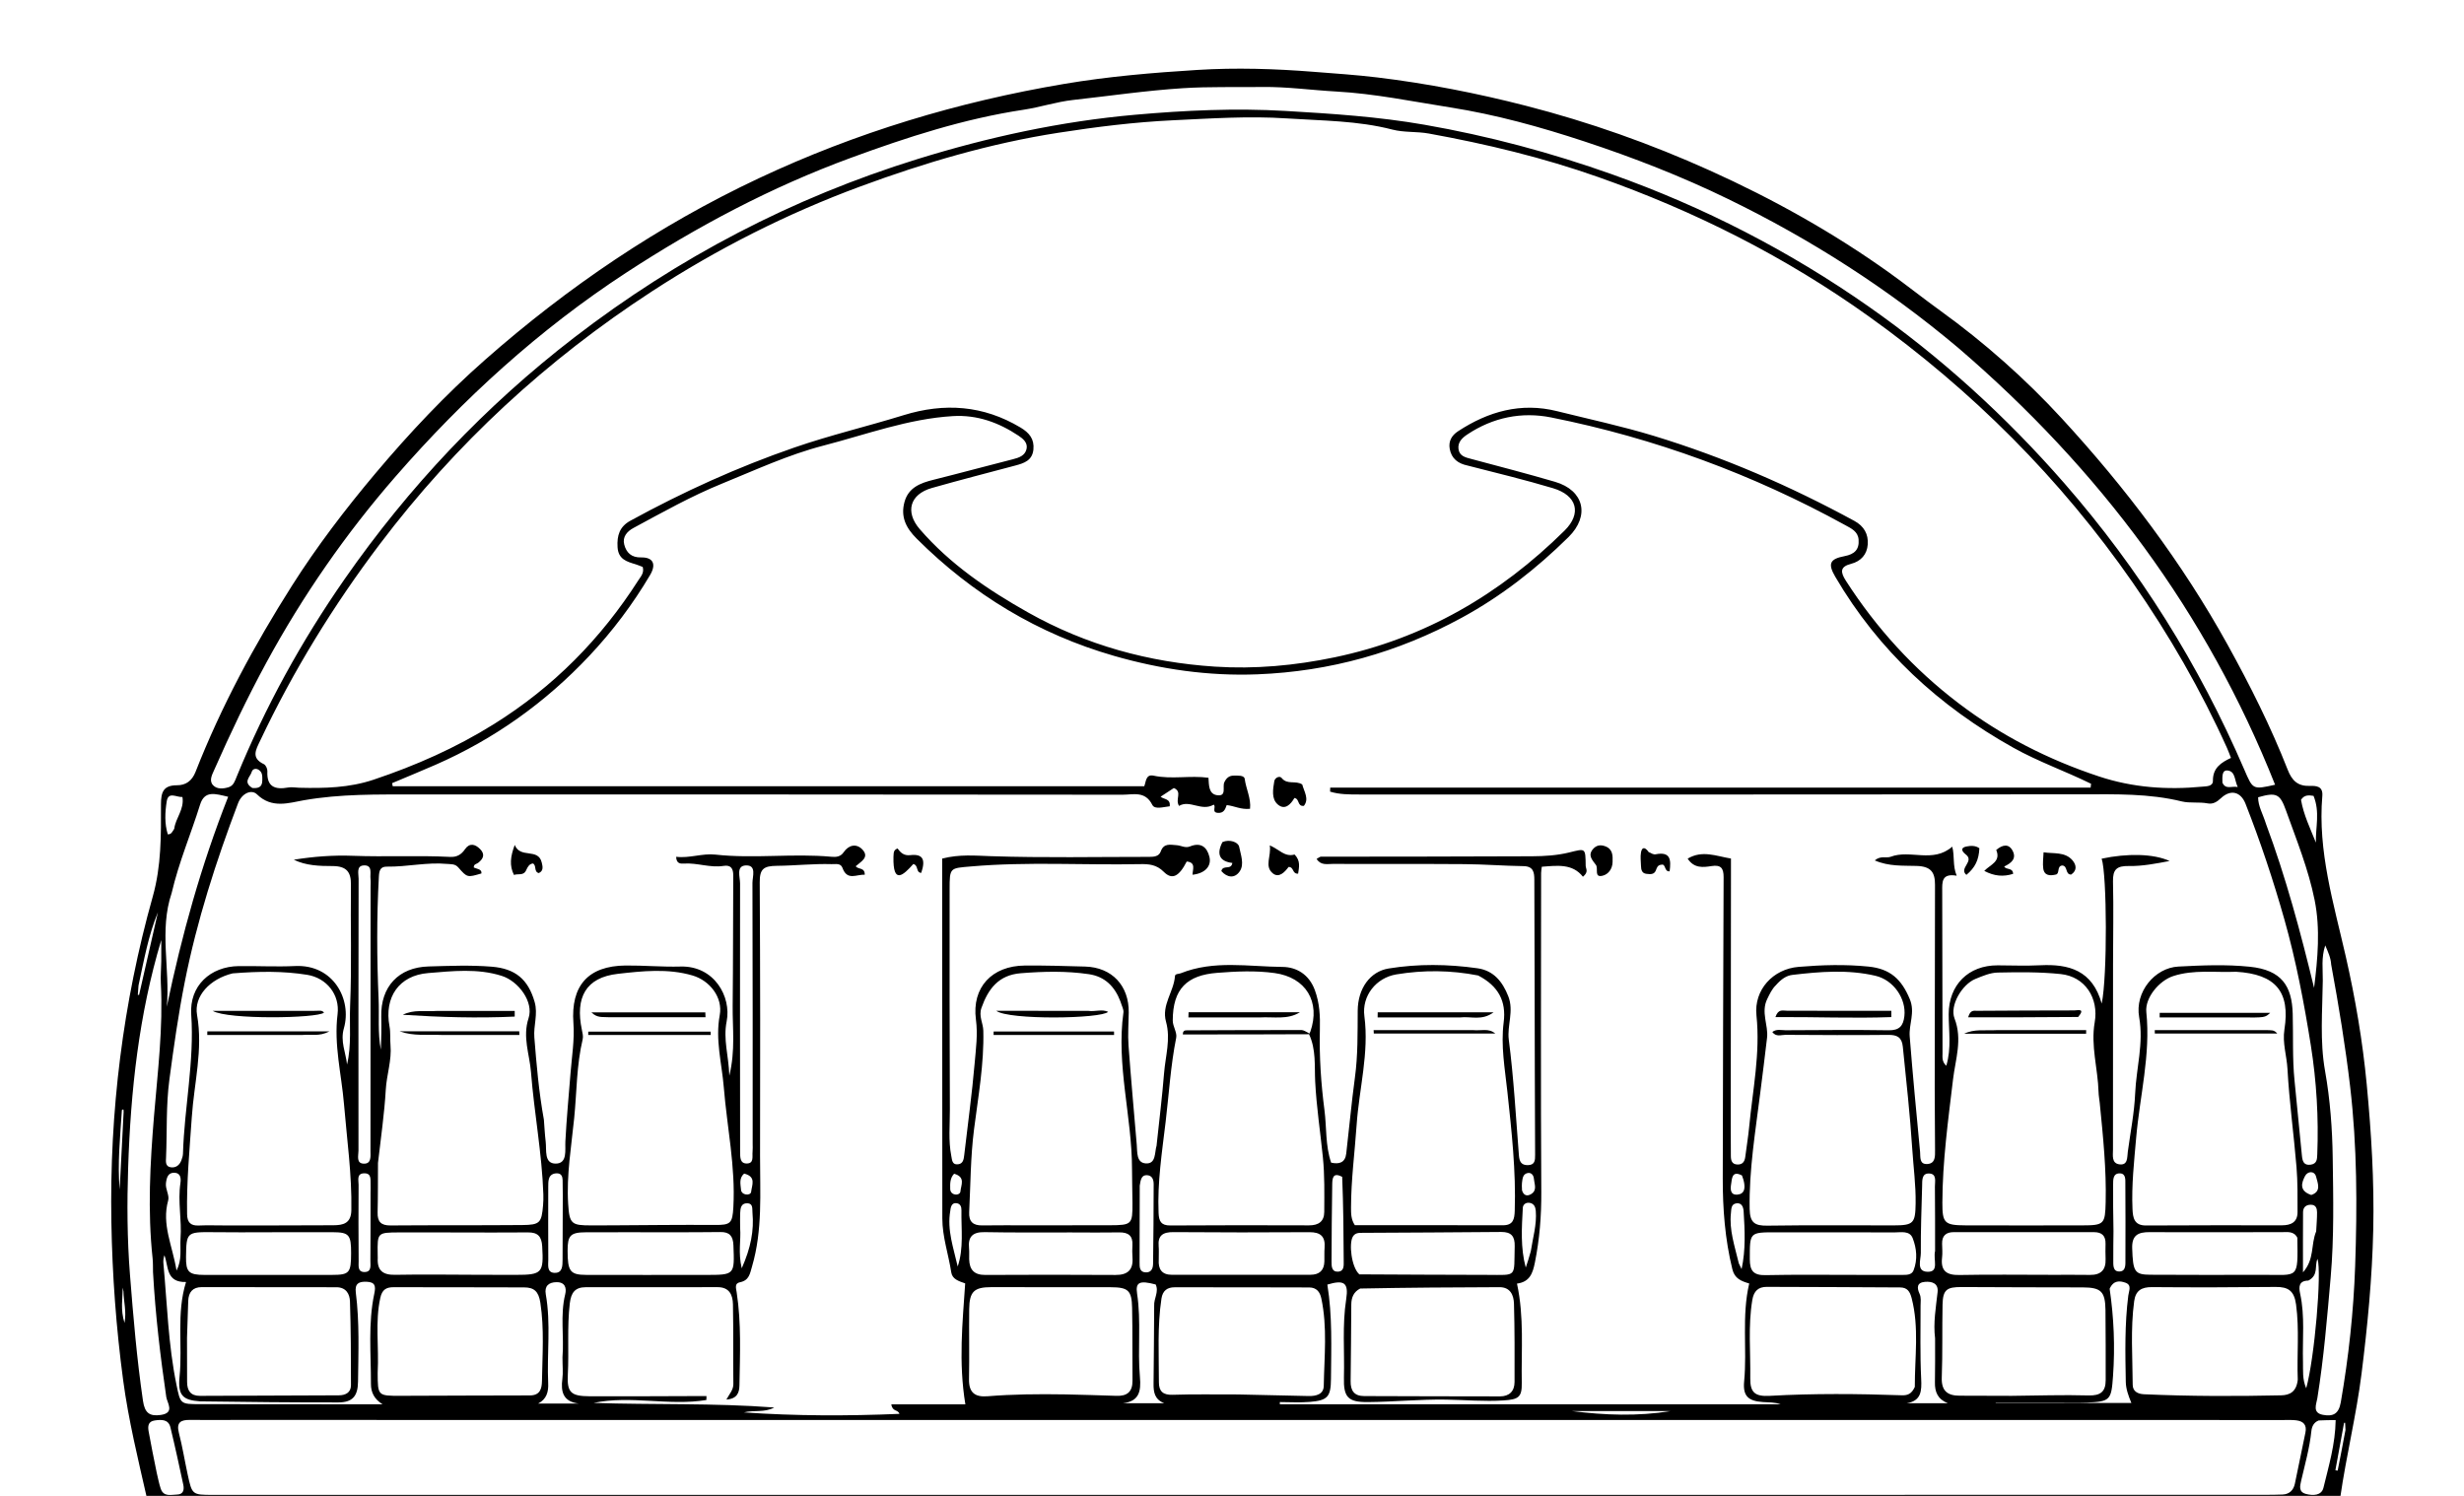 <svg version="1.1" id="Layer_1" xmlns="http://www.w3.org/2000/svg" xmlns:xlink="http://www.w3.org/1999/xlink" x="0px" y="0px"
	 width="100%" viewBox="0 0 896 544" enable-background="new 0 0 896 544" xml:space="preserve">
<path fill="#000000" opacity="1" stroke="none" 
	d="
M53.469,545 
	C50.206,530.676 46.722,516.445 44.79,502.006 
	C42.238,482.939 40.829,463.745 40.498,444.442 
	C39.808,404.207 44.694,364.694 55.549,326.053 
	C58.712,314.797 58.551,303.751 58.538,292.516 
	C58.533,288.072 59.401,285.578 64.369,285.579 
	C67.565,285.579 69.813,284.007 71.115,280.685 
	C80.44,256.896 92.546,234.469 106.191,212.965 
	C115.273,198.652 125.616,185.108 136.559,172.106 
	C148.893,157.453 161.996,143.527 176.396,130.85 
	C206.545,104.31 239.452,81.991 275.87,64.86 
	C311.341,48.174 348.414,37.02 387.052,30.5 
	C403.107,27.791 419.249,26.438 435.398,25.434 
	C449.457,24.559 463.608,24.998 477.738,26.121 
	C485.421,26.731 493.1,27.227 500.767,28.152 
	C519.068,30.359 537.092,33.897 554.938,38.481 
	C577.896,44.378 600.178,52.271 621.742,61.996 
	C644.678,72.34 666.63,84.581 687.135,99.258 
	C693.353,103.709 699.332,108.493 705.533,112.969 
	C721.617,124.575 736.514,137.791 749.809,152.244 
	C772.879,177.328 793.485,204.541 810.062,234.513 
	C818.198,249.224 825.746,264.259 831.889,279.926 
	C833.456,283.922 835.567,285.938 839.902,285.819 
	C842.196,285.755 844.788,285.837 844.48,289.461 
	C842.771,309.574 848.62,328.553 853,347.806 
	C856.493,363.153 859.138,378.644 860.633,394.408 
	C862.3,411.987 863.386,429.526 862.999,447.149 
	C862.614,464.703 860.926,482.146 858.74,499.587 
	C856.859,514.601 853.211,529.252 850.998,544.587 
	C585.312,545 319.625,545 53.469,545 
M476.465,375.263 
	C480.304,364.297 474.826,355.444 463.531,353.876 
	C456.539,352.905 449.474,353.262 442.622,353.793 
	C431.66,354.642 426.467,359.567 426.456,371.169 
	C426.454,373.252 428.09,375.484 427.707,377.395 
	C425.685,387.501 425.085,397.768 423.87,407.959 
	C422.558,418.964 420.837,429.943 421.3,441.105 
	C421.426,444.138 422.2,445.688 425.586,445.666 
	C442.397,445.556 459.21,445.565 476.022,445.625 
	C479.494,445.637 481.533,444.198 481.547,440.728 
	C481.573,434.095 481.72,427.483 481.044,420.826 
	C480.115,411.662 478.714,402.552 478.249,393.308 
	C477.964,387.643 478.636,381.606 475.975,376.036 
	C475.975,376.036 476.079,375.878 476.465,375.263 
M197.778,407.203 
	C197.987,409.847 198.108,412.5 198.428,415.13 
	C198.806,418.249 197.766,423.164 202.061,423.164 
	C206.427,423.164 205.431,418.22 205.588,415.137 
	C206.008,406.865 206.813,398.597 207.456,390.368 
	C207.933,384.276 208.962,378.162 208.515,372.055 
	C207.524,358.518 213.821,351.262 227.457,351.125 
	C234.114,351.058 240.784,351.693 247.433,351.503 
	C259.727,351.152 266.021,362.468 264.235,371.467 
	C262.932,378.033 264.936,383.674 265.218,391.193 
	C267.469,381.817 266.341,373.815 266.424,365.861 
	C266.587,350.033 266.555,334.203 266.637,318.373 
	C266.65,315.928 265.829,314.468 263.122,314.901 
	C258.261,315.678 253.567,313.737 248.723,314.052 
	C247.54,314.129 245.934,314.165 245.881,311.591 
	C250.728,312.186 255.417,310.27 260.129,310.791 
	C274.2,312.348 288.311,310.28 302.368,311.582 
	C304.023,311.736 305.65,311.61 306.787,309.935 
	C308.634,307.214 311.447,306.696 313.569,308.917 
	C316.325,311.803 312.968,313.396 311.151,315.037 
	C312.144,316.28 314.522,315.399 314.453,318.127 
	C311.53,317.89 308.09,320.456 306.355,315.626 
	C305.703,313.811 303.856,314.306 302.416,314.261 
	C295.764,314.056 289.125,314.817 282.514,314.872 
	C277.605,314.913 276.239,316.061 276.266,320.888 
	C276.455,354.052 276.462,387.217 276.384,420.381 
	C276.353,433.814 277.346,447.328 273.484,460.527 
	C272.7,463.207 272.434,465.647 269.073,466.318 
	C267.044,466.723 267.64,468.404 267.879,469.969 
	C269.6,481.22 269.084,492.553 268.885,503.867 
	C268.839,506.452 268.055,508.719 264.138,508.976 
	C265.31,506.836 266.702,505.443 266.674,503.311 
	C266.547,493.647 266.728,483.978 266.528,474.316 
	C266.46,470.983 265.258,468.091 260.961,468.103 
	C244.962,468.146 228.964,468.096 212.965,468.122 
	C209.107,468.129 207.654,470.098 207.195,474.023 
	C206.185,482.657 206.93,491.296 206.483,499.923 
	C206.146,506.431 207.645,507.744 214.388,507.781 
	C226.219,507.844 238.051,507.748 249.883,507.721 
	C252.224,507.715 254.564,507.72 256.905,507.72 
	C256.891,508.192 256.878,508.665 256.864,509.137 
	C243.266,511.381 229.415,507.354 215.832,510.198 
	C237.735,510.934 259.664,510.196 281.549,511.866 
	C277.996,513.796 274.108,512.72 270.505,513.65 
	C289.318,514.958 308.102,514.98 327.066,514.18 
	C326.508,512.472 324.544,513.542 324.12,510.717 
	C333.294,510.717 342.354,510.717 351.042,510.717 
	C348.507,495.267 350.024,481.054 350.976,466.731 
	C348.592,465.907 346.284,465.187 345.91,462.717 
	C344.918,456.158 342.665,449.812 342.663,443.088 
	C342.653,402.594 342.631,362.1 342.613,321.605 
	C342.612,318.476 342.613,315.347 342.613,312.241 
	C348.882,310.627 354.533,311.173 360.37,311.368 
	C379.514,312.007 398.693,311.611 417.859,311.619 
	C419.591,311.62 421.431,311.493 422.086,309.651 
	C423.201,306.517 425.572,307.23 427.861,307.372 
	C429.491,307.473 430.998,308.531 432.742,307.817 
	C436.607,306.235 438.92,307.988 439.797,311.648 
	C440.621,315.085 438.054,317.662 433.641,318.117 
	C433.68,316.204 434.979,313.63 431.534,313.307 
	C428.753,318.771 426.229,320.117 423.181,317.049 
	C420.561,314.412 417.767,314.196 414.579,314.259 
	C394.115,314.668 373.636,313.321 353.178,315.094 
	C345.4,315.767 345.317,315.4 345.314,323.431 
	C345.307,350.096 345.27,376.761 345.41,403.425 
	C345.44,409.07 344.815,414.754 345.923,420.377 
	C346.215,421.854 346.204,423.646 348.346,423.422 
	C350.214,423.226 350.447,421.649 350.628,420.064 
	C351.902,408.92 353.469,397.802 354.423,386.632 
	C354.868,381.41 355.607,376.241 354.884,370.795 
	C353.326,359.049 360.735,351.24 372.633,351.138 
	C379.959,351.076 387.289,351.302 394.614,351.51 
	C404.333,351.787 410.584,358.449 410.45,368.235 
	C410.396,372.226 410.085,376.236 410.372,380.203 
	C411.244,392.23 412.357,404.24 413.363,416.257 
	C413.596,419.033 413.181,422.901 416.699,423.096 
	C420.448,423.303 419.804,419.129 420.584,416.584 
	C420.632,416.428 420.609,416.252 420.626,416.087 
	C421.534,407.495 422.61,398.917 423.295,390.308 
	C423.79,384.083 425.768,377.882 424.005,371.574 
	C422.306,365.496 426.855,360.653 427.263,354.981 
	C427.328,354.076 428.601,354.253 429.344,353.955 
	C441.417,349.106 454.012,351.539 466.364,351.642 
	C471.409,351.684 476.009,354.323 478.118,360.059 
	C479.895,364.89 480.079,369.506 479.952,374.615 
	C479.711,384.289 480.368,394.063 481.617,403.67 
	C482.443,410.02 481.916,416.582 484.051,422.822 
	C487.017,423.469 489.155,422.826 489.54,419.528 
	C490.619,410.301 491.453,401.043 492.7,391.84 
	C493.795,383.758 493.656,375.679 493.711,367.564 
	C493.766,359.449 498.228,353.308 504.944,352.214 
	C515.669,350.466 526.525,350.608 537.279,352.134 
	C543.09,352.959 546.357,356.927 548.475,362.338 
	C550.58,367.718 547.989,372.96 548.649,378.066 
	C550.46,392.082 551.227,406.165 552.336,420.227 
	C552.505,422.371 553.18,423.772 555.565,423.726 
	C558.177,423.675 558.233,422.005 558.223,419.941 
	C558.116,399.277 558.096,378.613 558.045,357.95 
	C558.014,345.284 557.971,332.619 557.939,319.954 
	C557.932,317.248 557.616,315.041 553.982,314.988 
	C546.84,314.884 539.703,314.315 532.561,314.261 
	C516.563,314.141 500.563,314.244 484.565,314.182 
	C482.617,314.174 480.281,314.808 478.768,312.355 
	C479.514,311.962 479.928,311.554 480.343,311.553 
	C505.948,311.501 531.554,311.543 557.159,311.402 
	C561.625,311.378 566.209,311.092 570.522,310.039 
	C576.594,308.557 576.521,308.202 576.611,314.871 
	C576.625,315.942 577.81,317.057 575.616,318.845 
	C571.789,313.973 566.263,314.793 560.651,315.21 
	C560.54,316.204 560.405,316.852 560.404,317.5 
	C560.385,356.165 560.24,394.83 560.472,433.493 
	C560.524,442.207 559.84,450.713 558.127,459.224 
	C557.357,463.047 556.264,466.207 551.63,466.808 
	C554.282,478.98 553.155,490.993 553.371,502.951 
	C553.464,508.138 552.164,508.939 546.776,509.292 
	C539.772,509.751 532.814,509.103 525.838,508.99 
	C516.331,508.837 506.869,509.822 497.385,509.894 
	C490.15,509.949 488.512,508.109 488.704,500.896 
	C488.955,491.43 488.051,481.956 489.525,472.484 
	C490.465,466.444 488.768,465.347 482.672,467.165 
	C484.517,478.485 484.085,489.958 483.99,501.417 
	C483.935,508.002 482.813,509.291 476.264,509.835 
	C472.665,510.134 469.02,509.889 465.396,509.889 
	C465.398,510.16 465.4,510.432 465.402,510.703 
	C526.107,510.703 586.813,510.703 647.518,510.703 
	C645.376,509.911 643.215,510.035 641.073,509.886 
	C635.633,509.51 633.733,507.656 634.238,502.326 
	C635.353,490.562 633.287,478.674 636.079,466.764 
	C633.151,465.91 630.783,464.984 629.954,461.608 
	C627.274,450.697 626.436,439.632 626.457,428.467 
	C626.526,391.974 626.613,355.481 626.766,318.988 
	C626.779,315.752 625.809,314.426 622.374,314.965 
	C619.317,315.444 616.03,315.859 613.696,312.254 
	C619.017,309.081 624.019,311.338 629.442,312.227 
	C629.442,314.272 629.443,316.081 629.442,317.89 
	C629.413,348.387 629.383,378.885 629.359,409.383 
	C629.356,413.05 629.384,416.716 629.404,420.382 
	C629.413,422.022 629.778,423.43 631.798,423.493 
	C633.676,423.551 634.43,422.423 634.645,420.708 
	C635.1,417.079 635.711,413.467 636.058,409.829 
	C637.346,396.351 640.152,383.018 638.713,369.298 
	C637.735,359.973 644.725,352.396 654.021,351.622 
	C662.496,350.916 670.966,350.655 679.462,351.518 
	C687.349,352.319 691.458,356.097 694.47,363.357 
	C696.488,368.219 694.085,372.446 694.436,376.911 
	C695.537,390.926 696.889,404.922 698.212,418.92 
	C698.385,420.751 697.854,423.535 700.899,423.313 
	C703.858,423.097 703.653,420.422 703.652,418.279 
	C703.649,410.784 703.528,403.29 703.532,395.795 
	C703.544,371.13 703.576,346.466 703.637,321.801 
	C703.649,317.243 702.209,315.081 696.95,314.914 
	C692.115,314.76 686.881,315.152 681.733,312.908 
	C683.903,311.044 685.935,312.189 687.533,311.577 
	C694.641,308.855 702.865,314.035 709.908,307.905 
	C710.84,311.432 709.991,314.747 711.522,318.469 
	C705.994,317.524 706.248,320.781 706.258,324.01 
	C706.32,343.65 706.334,363.29 706.371,382.929 
	C706.374,384.444 706.087,386.07 707.739,387.595 
	C709.679,381.082 708.606,374.919 708.615,368.821 
	C708.632,358.175 715.792,351.009 726.451,351.066 
	C731.617,351.094 736.794,351.291 741.947,351.036 
	C752.316,350.523 760.878,352.872 764.254,364.962 
	C766.343,355.125 766.187,318.115 764.237,312.274 
	C773.533,310.29 783.134,310.438 788.944,313.12 
	C784.051,314.044 779.086,315.038 774.143,314.942 
	C769.713,314.856 768.259,316.194 768.363,320.608 
	C768.599,330.6 768.388,340.604 768.379,350.603 
	C768.358,373.091 768.338,395.578 768.358,418.066 
	C768.359,420.147 767.781,423.022 770.641,423.429 
	C773.842,423.884 773.473,420.913 773.749,418.853 
	C774.693,411.79 776.117,404.745 776.422,397.653 
	C776.82,388.42 779.573,379.431 777.875,369.917 
	C776.236,360.74 783.576,351.961 792.109,351.51 
	C800.751,351.052 809.402,350.686 818.06,351.568 
	C829.806,352.765 833.421,358.657 833.712,368.645 
	C833.946,376.717 833.56,384.854 834.373,392.955 
	C835.284,402.037 836.139,411.124 837.051,420.206 
	C837.243,422.119 837.624,423.952 840.289,423.552 
	C842.558,423.212 842.574,421.522 842.642,419.801 
	C843.168,406.505 842.382,393.272 840.298,380.147 
	C837.853,364.753 834.946,349.455 830.696,334.419 
	C826.662,320.147 821.972,306.112 816.56,292.317 
	C814.809,287.854 811.096,287.005 807.63,290.261 
	C806.144,291.656 804.697,292.536 802.792,292.171 
	C799.661,291.571 796.325,292.175 793.408,291.46 
	C781.447,288.53 769.367,288.855 757.222,288.869 
	C669.56,288.969 581.898,288.929 494.236,288.931 
	C490.668,288.931 487.094,288.95 483.669,287.892 
	C483.684,287.406 483.699,286.92 483.714,286.434 
	C575.885,286.434 668.055,286.434 760.225,286.434 
	C760.279,285.967 760.332,285.5 760.386,285.033 
	C751.079,280.461 741.259,277.023 732.159,271.94 
	C705.112,256.834 683.106,236.618 667.39,209.781 
	C664.622,205.054 665.296,203.283 670.742,202.253 
	C674.34,201.573 676.144,199.883 675.854,196.231 
	C675.619,193.277 673.231,192.206 671.028,190.994 
	C637.379,172.478 601.727,159.339 564.086,151.819 
	C553.312,149.667 542.87,151.794 533.542,158.02 
	C531.696,159.251 530.038,160.816 530.361,163.28 
	C530.709,165.937 532.977,166.36 535.128,166.936 
	C545.254,169.646 555.407,172.274 565.465,175.224 
	C576.048,178.328 578.21,187.584 570.371,195.312 
	C558.693,206.826 545.924,216.838 531.453,224.701 
	C508.288,237.289 483.612,244.192 457.283,245.23 
	C439.505,245.931 422.08,243.406 405.082,238.513 
	C377.509,230.576 353.673,216.168 333.329,195.873 
	C329.398,191.952 327.433,187.889 328.914,182.528 
	C330.362,177.287 334.679,175.672 339.407,174.492 
	C349.089,172.075 358.718,169.449 368.392,167 
	C370.617,166.437 372.718,165.688 373.28,163.318 
	C373.823,161.027 372.017,159.544 370.391,158.461 
	C363.167,153.653 355.338,150.791 346.47,151.327 
	C330.2,152.312 315.011,158.025 299.447,162.05 
	C286.678,165.353 274.702,170.929 262.528,175.885 
	C251.408,180.411 240.934,186.297 230.38,191.988 
	C228.014,193.263 226.274,195.247 226.995,198.038 
	C227.75,200.959 229.577,202.797 233.124,202.719 
	C237.491,202.623 238.738,205.151 236.4,209.11 
	C230.113,219.754 222.708,229.581 214.233,238.582 
	C198.285,255.521 179.716,268.783 158.388,278.125 
	C153.151,280.419 147.856,282.581 142.587,284.804 
	C142.66,285.181 142.733,285.558 142.805,285.935 
	C233.837,285.935 324.87,285.935 416.097,285.935 
	C416.766,284.229 416.627,281.466 419.499,282.088 
	C426.056,283.506 432.749,281.931 439.439,282.85 
	C439.618,285.602 439.516,288.722 442.521,289.184 
	C446.213,289.751 444.429,286.161 445.209,284.498 
	C445.922,282.979 446.936,282.062 448.63,282.07 
	C450.112,282.077 452.44,281.859 452.625,283.276 
	C453.097,286.877 454.966,290.345 454.563,294.131 
	C451.233,294.493 448.813,293.064 446.068,292.788 
	C445.545,294.314 445.018,295.764 442.847,295.61 
	C440.446,295.441 442.363,293.322 441.332,292.633 
	C436.909,295.206 432.666,290.741 428.747,293.082 
	C427.187,290.623 430.109,287.997 426.856,286.577 
	C425.321,287.583 423.709,288.641 422.036,289.737 
	C423.274,290.794 425.719,290.371 425.345,293.227 
	C423.178,293.427 419.925,294.524 419.02,292.714 
	C416.431,287.534 412.065,289.018 408.215,289.014 
	C322.386,288.925 236.557,288.897 150.728,288.928 
	C137.263,288.933 123.825,288.685 110.395,291.045 
	C105.063,291.982 98.859,294.161 93.458,288.891 
	C91.461,286.944 87.95,288.463 86.554,292.145 
	C78.521,313.337 71.599,334.852 67.183,357.116 
	C64.855,368.851 63.192,380.673 61.606,392.538 
	C60.334,402.053 60.783,411.459 60.383,420.908 
	C60.323,422.339 60.038,424.211 62.109,424.508 
	C63.944,424.772 65.292,423.73 65.949,421.981 
	C66.239,421.21 66.511,420.379 66.535,419.567 
	C67.034,402.678 70.716,386.008 69.539,368.973 
	C68.82,358.559 76.445,351.46 86.85,351.34 
	C93.676,351.262 100.531,351.638 107.308,351.318 
	C121.282,350.658 128.033,363.525 125.047,373.97 
	C123.687,378.725 125.74,382.757 126.197,387.127 
	C127.889,380.007 127.018,372.851 127.318,365.746 
	C127.937,351.079 127.422,336.424 127.611,321.766 
	C127.669,317.249 126.161,314.963 120.871,314.959 
	C116.245,314.955 111.286,314.839 106.842,312.651 
	C114.052,311.501 121.07,310.952 128.395,311.23 
	C140.111,311.675 151.916,311.026 163.68,311.63 
	C166.082,311.753 167.715,310.843 169.098,308.83 
	C170.711,306.484 172.743,306.922 174.573,308.773 
	C176.495,310.715 175.746,312.31 173.889,313.777 
	C173.311,314.235 172.213,314.203 172.293,315.496 
	C172.866,315.697 173.488,315.891 174.092,316.131 
	C174.764,316.398 175.182,316.859 175.062,317.647 
	C169.966,319.147 169.906,319.199 166.667,315.474 
	C165.475,314.103 164.033,314.319 162.574,314.182 
	C155.233,313.491 148.006,315.281 140.692,315.171 
	C138.186,315.133 137.883,316.742 137.768,318.831 
	C136.957,333.651 137.028,348.491 137.672,363.292 
	C137.939,369.419 137.308,375.638 138.486,381.726 
	C138.651,377.751 138.736,373.784 138.635,369.821 
	C138.354,358.825 144.955,351.777 155.832,351.471 
	C163.488,351.255 171.125,350.931 178.796,351.552 
	C187.377,352.247 192.053,356.124 194.417,364.4 
	C195.678,368.816 193.962,372.982 194.306,377.265 
	C195.091,387.021 195.893,396.775 197.778,407.203 
M533.617,169.293 
	C530.23,168.583 527.795,166.803 527.167,163.222 
	C526.682,160.454 527.891,158.35 530.17,156.853 
	C541.18,149.619 553.1,146.267 566.139,149.515 
	C577.889,152.443 589.731,154.961 601.349,158.502 
	C626.784,166.254 650.995,176.75 674.316,189.434 
	C677.835,191.347 679.446,194.272 679.181,197.986 
	C678.922,201.601 676.745,204.115 673.097,205.054 
	C669.048,206.095 669.212,208.059 671.23,211.2 
	C682.307,228.445 695.906,243.349 712.209,255.75 
	C727.719,267.548 744.834,276.279 763.343,282.394 
	C775.58,286.437 788.05,287.309 800.764,286.093 
	C802.396,285.936 804.723,286.041 804.697,283.926 
	C804.642,279.295 807.66,277.305 811.264,275.631 
	C810.71,274.233 810.329,273.141 809.856,272.091 
	C800.32,250.923 788.746,230.884 775.522,211.847 
	C749.265,174.046 717.128,141.953 679.737,115.186 
	C649.378,93.452 616.324,76.775 581.141,64.377 
	C561.104,57.316 540.505,52.356 519.588,48.565 
	C515.133,47.758 510.611,48.234 506.327,47.125 
	C493.693,43.854 480.743,43.913 467.882,43.06 
	C454.073,42.144 440.319,43.091 426.505,43.743 
	C412.474,44.406 398.646,46.14 384.877,48.28 
	C360.183,52.117 336.303,59.142 312.838,67.814 
	C286.133,77.684 260.923,90.44 237.133,105.92 
	C198.85,130.829 165.725,161.344 138.114,197.878 
	C121.186,220.275 106.612,243.997 94.613,269.348 
	C93.05,272.651 91.192,275.651 95.972,277.914 
	C96.661,278.24 97.274,279.612 97.23,280.463 
	C96.933,286.155 99.981,287.263 104.801,286.396 
	C106.082,286.166 107.454,286.448 108.784,286.482 
	C117.938,286.713 126.994,286.522 135.858,283.548 
	C151.189,278.405 165.744,271.985 179.591,263.345 
	C201.264,249.824 218.509,232.318 232.162,210.982 
	C233.029,209.626 234.308,208.364 233.723,206.191 
	C232.963,205.9 232.08,205.499 231.16,205.222 
	C227.916,204.243 224.827,203.409 224.566,198.976 
	C224.317,194.732 225.299,191.525 229.22,189.378 
	C248.387,178.885 268.21,169.882 288.876,162.746 
	C301.93,158.239 315.377,155.072 328.553,150.998 
	C343.435,146.396 357.563,147.389 371.088,155.475 
	C374.278,157.382 376.165,159.648 375.785,163.481 
	C375.391,167.456 372.413,168.446 369.246,169.29 
	C359.111,171.992 348.949,174.599 338.861,177.465 
	C330.829,179.746 329.06,186.195 334.46,192.44 
	C345.527,205.24 359.295,214.541 373.865,222.745 
	C394.937,234.611 417.782,240.872 441.767,242.435 
	C456.354,243.385 470.914,242.052 485.347,239.036 
	C517.976,232.218 545.436,216.187 568.919,192.974 
	C575.278,186.689 573.447,180.151 564.741,177.55 
	C554.716,174.556 544.538,172.073 533.617,169.293 
M528.5,543.649 
	C626.996,543.641 725.492,543.633 823.989,543.62 
	C825.988,543.62 827.988,543.589 829.986,543.518 
	C832.527,543.427 833.994,541.927 834.497,539.591 
	C835.83,533.416 837.008,527.208 838.326,521.031 
	C838.921,518.245 837.661,516.884 835.091,516.543 
	C833.614,516.347 832.098,516.419 830.599,516.419 
	C581.941,516.408 333.283,516.401 84.624,516.393 
	C79.458,516.393 74.291,516.444 69.125,516.382 
	C65.817,516.342 64.043,517.19 65.05,521.092 
	C66.333,526.063 67.148,531.153 68.234,536.176 
	C69.848,543.643 69.874,543.645 77.514,543.645 
	C227.509,543.647 377.505,543.647 528.5,543.649 
M712.043,126.469 
	C686.437,104.909 658.464,86.996 628.385,72.366 
	C611.459,64.133 593.985,57.31 576.082,51.413 
	C560.1,46.149 543.951,41.674 527.379,39.069 
	C513.597,36.902 499.89,34.053 485.899,33.281 
	C476.94,32.787 467.985,31.516 459.042,31.635 
	C449.423,31.763 439.804,31.458 430.155,32.073 
	C416.768,32.926 403.534,34.885 390.236,36.351 
	C384.173,37.019 378.264,38.995 372.215,39.908 
	C350.541,43.18 329.822,49.9 309.366,57.413 
	C280.492,68.017 253.498,82.326 227.729,99.151 
	C196.105,119.799 168.517,144.966 143.829,173.306 
	C125.75,194.059 110.095,216.642 96.912,240.88 
	C89.981,253.622 83.763,266.703 77.91,279.963 
	C77.127,281.738 75.907,283.904 77.496,285.577 
	C78.928,287.085 81.227,286.89 83.184,286.272 
	C84.968,285.707 85.459,283.933 86.082,282.411 
	C96.472,257.031 109.64,233.119 125.272,210.655 
	C148.624,177.097 176.444,147.657 208.886,122.685 
	C246.617,93.641 288.194,71.93 333.676,57.836 
	C359.457,49.847 385.804,44.121 412.681,41.741 
	C430.867,40.131 449.125,39.273 467.502,40.348 
	C484.424,41.337 501.282,42.449 517.966,45.358 
	C541.281,49.423 564.062,55.516 586.388,63.468 
	C619.55,75.28 650.618,91.257 679.36,111.371 
	C705.729,129.823 729.46,151.445 750.696,175.781 
	C777.982,207.049 799.681,241.753 816.078,279.817 
	C819.246,287.17 819.114,287.227 827.303,285.386 
	C802.45,222.757 763.443,170.577 712.043,126.469 
M813.099,353.402 
	C805.483,353.74 797.776,352.525 790.283,354.96 
	C785.089,356.648 779.944,362.909 780.48,368.071 
	C782.095,383.589 778.089,398.623 776.776,413.88 
	C776.035,422.487 775.068,431.055 775.455,439.699 
	C775.593,442.773 775.996,445.699 780.371,445.67 
	C796.856,445.56 813.341,445.606 829.826,445.604 
	C833.087,445.604 835.472,444.475 835.467,440.81 
	C835.46,435.338 835.544,429.844 835.093,424.401 
	C834.107,412.505 832.462,400.655 831.809,388.747 
	C831.545,383.953 829.926,379.298 830.698,374.401 
	C832.851,360.744 827.619,354.252 813.099,353.402 
M137.449,422.933 
	C137.414,428.925 137.461,434.919 137.312,440.908 
	C137.228,444.273 138.507,445.688 141.997,445.66 
	C157.976,445.532 173.958,445.646 189.937,445.509 
	C196.338,445.454 196.942,444.698 197.477,438.346 
	C197.589,437.021 197.627,435.683 197.582,434.355 
	C197.079,419.411 194.249,404.702 193.08,389.836 
	C192.572,383.377 189.944,377.163 192.209,370.268 
	C194.146,364.371 188.567,356.824 182.418,354.882 
	C173.602,352.096 164.551,353.159 155.696,353.874 
	C145.065,354.732 139.658,362.715 141.63,373.199 
	C142.069,375.533 141.795,377.804 141.997,380.04 
	C142.502,385.627 140.59,390.854 140.278,396.312 
	C139.786,404.902 138.532,413.448 137.449,422.933 
M84.587,353.989 
	C76.313,356.006 70.454,362.29 71.658,369.108 
	C73.878,381.685 70.584,393.88 69.746,406.217 
	C68.946,417.994 67.817,429.731 68.036,441.555 
	C68.09,444.476 69.253,445.812 72.259,445.682 
	C75.417,445.544 78.587,445.656 81.751,445.653 
	C94.909,445.642 108.067,445.672 121.225,445.588 
	C124.761,445.566 127.68,444.955 127.763,440.12 
	C127.985,427.154 126.164,414.366 125.086,401.506 
	C124.175,390.64 121.368,379.952 122.752,368.842 
	C123.639,361.72 118.769,355.644 111.689,354.507 
	C103.002,353.112 94.195,353.224 84.587,353.989 
M222.517,445.619 
	C234.998,445.556 247.48,445.386 259.96,445.477 
	C265.676,445.519 266.347,444.898 266.676,439.01 
	C267.496,424.308 264.379,409.945 263.197,395.418 
	C262.488,386.696 260.046,378.173 261.721,369.17 
	C262.914,362.76 258.127,356.607 251.844,354.757 
	C242.876,352.117 233.565,353.144 224.674,354.152 
	C213.004,355.475 209.113,362.751 211.589,374.513 
	C211.826,375.636 212.139,376.885 211.885,377.948 
	C209.633,387.379 209.752,397.066 208.795,406.626 
	C207.757,416.992 205.961,427.346 206.605,437.816 
	C207.055,445.141 207.825,445.657 215.031,445.636 
	C217.196,445.629 219.361,445.624 222.517,445.619 
M645.772,358.294 
	C644.319,359.716 643.517,361.497 642.627,363.31 
	C640.266,368.118 643.077,372.866 642.57,377.345 
	C641.81,384.058 640.924,390.798 640.083,397.531 
	C638.335,411.523 635.991,425.423 636.235,439.63 
	C636.321,444.64 638.066,445.799 642.67,445.732 
	C657.99,445.508 673.316,445.638 688.64,445.636 
	C695.846,445.635 696.484,444.828 696.592,437.637 
	C696.693,430.973 695.789,424.405 695.36,417.793 
	C694.554,405.385 693.2,393.043 691.937,380.684 
	C691.588,377.267 689.925,376.325 686.676,376.359 
	C674.185,376.488 661.692,376.424 649.2,376.339 
	C647.689,376.329 645.888,377.21 644.471,375.306 
	C646.024,374.121 647.735,374.677 649.295,374.67 
	C661.787,374.615 674.281,374.483 686.77,374.681 
	C690.686,374.743 692.099,373.096 692.501,369.538 
	C693.213,363.238 688.631,356.41 681.973,354.859 
	C671.967,352.528 661.846,353.349 651.774,354.541 
	C649.598,354.799 647.741,356.056 645.772,358.294 
M537.507,354.755 
	C527.621,352.808 517.648,352.721 507.777,354.355 
	C500.333,355.588 495.178,362.228 496.138,369.53 
	C497.902,382.939 494.218,395.914 493.321,409.08 
	C492.641,419.063 491.298,429.04 491.284,439.097 
	C491.281,441.211 491.241,443.419 492.677,445.573 
	C510.567,445.573 528.547,445.549 546.527,445.592 
	C550.267,445.601 550.714,443.354 550.813,440.338 
	C551.289,425.82 549.691,411.442 548.141,397.054 
	C547.235,388.641 545.699,380.249 546.795,371.739 
	C547.766,364.192 544.949,358.611 537.507,354.755 
M407.412,364.159 
	C405.376,358.807 401.829,355.148 395.97,354.281 
	C387.729,353.062 379.469,353.276 371.182,353.934 
	C363.146,354.572 359.35,359.591 356.889,366.548 
	C355.823,369.56 357.501,372.042 357.57,374.825 
	C357.871,386.92 355.707,398.822 354.197,410.676 
	C352.911,420.766 352.93,430.778 352.429,440.829 
	C352.26,444.22 353.783,445.696 357.163,445.643 
	C362.819,445.554 368.476,445.616 374.133,445.613 
	C383.949,445.607 393.765,445.628 403.58,445.587 
	C411.566,445.554 411.844,445.266 411.805,437.542 
	C411.785,433.386 411.644,429.23 411.64,425.073 
	C411.62,406.065 405.863,387.37 408.522,368.204 
	C408.668,367.152 407.978,365.984 407.412,364.159 
M763.535,401.057 
	C763.387,399.74 763.144,398.425 763.108,397.104 
	C762.876,388.654 760.219,380.304 761.707,371.806 
	C763.245,363.023 758.248,355.165 749.343,354.235 
	C741.763,353.443 734.064,353.529 726.427,353.69 
	C723.702,353.748 720.916,354.947 718.316,356.011 
	C713.491,357.986 708.905,365.664 710.738,370.384 
	C713.689,377.981 711.057,385.294 710.209,392.428 
	C708.43,407.385 706.357,422.275 706.315,437.368 
	C706.294,444.772 707.079,445.597 714.689,445.626 
	C728.855,445.682 743.022,445.642 757.188,445.633 
	C765.171,445.628 765.507,445.161 765.697,437.157 
	C765.977,425.323 764.784,413.597 763.535,401.057 
M835.549,501.78 
	C835.196,492.662 836.174,483.549 834.928,474.397 
	C834.247,469.39 832.071,467.974 827.478,468.023 
	C812.506,468.18 797.53,468.216 782.557,468.086 
	C778.71,468.053 776.586,469.345 776.06,473.229 
	C774.693,483.333 775.479,493.473 775.527,503.598 
	C775.539,506.018 777.395,506.951 779.641,507.051 
	C796.265,507.794 812.897,507.813 829.529,507.44 
	C832.608,507.371 835.071,506.189 835.549,501.78 
M68.003,486.553 
	C68.015,491.882 68.039,497.211 68.034,502.541 
	C68.031,505.705 69.302,507.647 72.731,507.634 
	C89.552,507.571 106.372,507.523 123.193,507.44 
	C125.624,507.428 127.625,506.456 127.625,503.749 
	C127.623,493.597 127.596,483.44 127.26,473.295 
	C127.171,470.613 125.878,468.131 122.325,468.134 
	C106.004,468.15 89.682,468.095 73.361,468.089 
	C70.064,468.088 68.56,469.947 68.446,473.111 
	C68.297,477.266 68.154,481.421 68.003,486.553 
M494.609,468.603 
	C492.253,469.8 491.401,471.857 491.379,474.351 
	C491.298,483.664 491.277,492.978 491.138,502.29 
	C491.087,505.733 492.423,507.697 496.033,507.708 
	C512.499,507.756 528.965,507.822 545.431,507.823 
	C548.821,507.824 550.744,505.982 550.748,502.558 
	C550.758,493.078 550.813,483.593 550.536,474.119 
	C550.446,471.071 549.26,468.096 545.283,468.109 
	C528.655,468.163 512.026,468.256 494.609,468.603 
M450.334,507.126 
	C458.825,507.315 467.317,507.499 475.808,507.696 
	C478.548,507.76 481.316,507.106 481.367,504.005 
	C481.542,493.382 482.734,482.705 480.47,472.149 
	C479.97,469.819 478.722,468.211 476.066,468.207 
	C459.739,468.182 443.411,468.117 427.084,468.151 
	C424.511,468.156 422.787,469.335 422.347,472.253 
	C420.822,482.363 421.434,492.521 421.417,502.666 
	C421.411,505.915 422.854,507.361 426.379,507.245 
	C434.035,506.993 441.705,507.14 450.334,507.126 
M137.337,499.297 
	C137.368,507.619 137.368,507.637 145.717,507.615 
	C161.366,507.574 177.015,507.481 192.664,507.475 
	C196.416,507.474 197.038,505.013 197.083,502.155 
	C197.232,492.699 197.942,483.279 196.495,473.785 
	C195.855,469.582 194.183,468.205 190.592,468.19 
	C174.76,468.123 158.928,468.158 143.097,468.12 
	C140.393,468.113 138.944,469.052 138.298,471.97 
	C136.358,480.733 137.846,489.564 137.337,499.297 
M731.533,507.629 
	C740.846,507.543 750.167,507.21 759.47,507.479 
	C763.841,507.605 765.711,506.091 765.702,501.89 
	C765.682,493.399 765.74,484.908 765.626,476.419 
	C765.536,469.663 764.012,468.21 757.358,468.186 
	C742.708,468.135 728.057,468.173 713.407,468.061 
	C707.899,468.02 706.496,469.007 706.382,474.462 
	C706.198,483.283 706.426,492.115 706.099,500.928 
	C705.918,505.801 708.14,507.568 712.579,507.573 
	C718.569,507.58 724.558,507.608 731.533,507.629 
M696.296,504.384 
	C696.258,493.623 697.922,482.819 695.151,472.124 
	C694.508,469.641 693.551,468.214 690.922,468.201 
	C674.765,468.126 658.608,468.014 642.451,467.995 
	C639.4,467.991 637.742,469.494 637.198,472.785 
	C635.632,482.241 636.599,491.73 636.462,501.198 
	C636.387,506.44 638.195,507.929 643.57,507.627 
	C659.546,506.729 675.527,506.862 691.507,507.421 
	C693.602,507.495 695.081,507.027 696.296,504.384 
M387.495,507.102 
	C393.644,507.271 399.794,507.391 405.94,507.626 
	C409.858,507.775 411.857,506.168 411.815,502.089 
	C411.725,493.272 411.863,484.451 411.676,475.637 
	C411.541,469.259 410.252,468.144 403.861,468.127 
	C389.385,468.09 374.909,468.089 360.433,468.099 
	C354.205,468.104 352.512,469.719 352.436,476.099 
	C352.334,484.583 352.533,493.071 352.367,501.552 
	C352.272,506.388 354.467,508.15 359.075,507.78 
	C368.2,507.047 377.347,506.932 387.495,507.102 
M55.641,462.619 
	C55.597,460.956 55.669,459.28 55.492,457.631 
	C53.632,440.332 54.584,423.003 56.012,405.792 
	C57.343,389.73 59.348,373.753 58.486,357.59 
	C58.345,354.939 58.609,352.269 58.641,349.607 
	C58.673,347.02 58.648,344.431 58.648,341.844 
	C50.49,368.997 47.512,396.719 46.599,424.621 
	C46.177,437.527 46.231,450.489 47.254,463.476 
	C48.465,478.852 49.755,494.171 51.992,509.437 
	C52.643,513.879 54.409,515.15 58.446,514.58 
	C63.702,513.838 60.78,510.202 60.468,508.064 
	C58.315,493.286 56.531,478.477 55.641,462.619 
M847.699,350.763 
	C847.57,348.343 846.579,346.238 845.544,343.806 
	C844.043,348.302 844.695,352.487 844.649,356.611 
	C844.526,367.568 843.537,378.569 845.473,389.46 
	C847.332,399.92 848.117,410.542 848.26,421.063 
	C848.457,435.507 848.785,449.979 847.518,464.466 
	C846.23,479.194 845.024,493.901 842.667,508.505 
	C842.321,510.653 840.746,513.816 844.708,514.536 
	C848.226,515.174 850.425,514.391 851.196,509.964 
	C854.052,493.549 855.846,476.981 856.42,460.412 
	C857.172,438.683 857.152,416.933 854.599,395.183 
	C852.878,380.528 850.51,366.044 847.699,350.763 
M421.366,458.116 
	C421.133,461.523 422.455,463.606 426.125,463.606 
	C442.936,463.61 459.746,463.605 476.557,463.591 
	C479.776,463.589 481.52,461.998 481.593,458.724 
	C481.63,457.061 481.541,455.389 481.667,453.733 
	C481.975,449.686 480.233,448.08 476.125,448.11 
	C459.648,448.23 443.169,448.206 426.692,448.086 
	C422.942,448.058 420.965,449.24 421.334,453.248 
	C421.456,454.568 421.355,455.909 421.366,458.116 
M244.5,448.147 
	C234.031,448.142 223.561,448.099 213.091,448.147 
	C207.419,448.173 206.393,449.276 206.4,454.867 
	C206.41,462.364 207.33,463.625 213.214,463.642 
	C227.672,463.685 242.13,463.655 256.589,463.651 
	C267.227,463.648 267.119,463.651 266.7,452.88 
	C266.568,449.503 265.305,448.007 261.951,448.059 
	C256.468,448.143 250.984,448.12 244.5,448.147 
M675.499,463.639 
	C680.824,463.642 686.149,463.649 691.474,463.645 
	C693.152,463.643 695.153,463.772 695.85,461.97 
	C697.343,458.104 696.98,454.019 695.529,450.297 
	C694.413,447.436 691.273,448.203 688.872,448.193 
	C674.562,448.131 660.252,448.177 645.942,448.158 
	C636.115,448.144 636.298,448.122 636.295,457.915 
	C636.294,462.194 637.652,463.829 642.054,463.732 
	C652.864,463.494 663.684,463.644 675.499,463.639 
M835.395,450.135 
	C834.147,447.642 831.782,448.098 829.692,448.096 
	C813.705,448.077 797.717,448.189 781.731,448.089 
	C777.477,448.062 775.179,449.194 775.344,454.013 
	C775.632,462.427 776.155,463.557 781.944,463.587 
	C795.599,463.657 809.255,463.668 822.911,463.62 
	C835.917,463.573 835.616,465.462 835.395,450.135 
M87.501,448.159 
	C84.008,448.142 80.516,448.135 77.024,448.105 
	C67.959,448.028 67.753,448.222 67.646,457.096 
	C67.579,462.59 68.616,463.642 74.372,463.65 
	C89.838,463.671 105.303,463.669 120.769,463.643 
	C127.077,463.633 127.664,462.917 127.673,455.709 
	C127.681,449.035 126.949,448.137 120.928,448.117 
	C110.119,448.081 99.31,448.142 87.501,448.159 
M494.312,463.45 
	C509.806,463.518 525.299,463.63 540.793,463.638 
	C551.951,463.644 550.486,464.751 550.799,453.216 
	C550.897,449.609 549.552,447.996 545.913,448.029 
	C529.087,448.178 512.26,448.261 495.432,448.344 
	C494.063,448.35 492.809,448.323 491.955,449.71 
	C490.45,452.155 491.398,460.871 494.312,463.45 
M746.496,463.62 
	C750.992,463.624 755.489,463.577 759.983,463.646 
	C763.973,463.707 765.817,461.815 765.669,457.852 
	C765.601,456.023 765.603,454.188 765.649,452.358 
	C765.722,449.446 764.359,448.095 761.435,448.098 
	C744.452,448.118 727.469,448.103 710.486,448.091 
	C707.63,448.089 706.141,449.401 706.216,452.343 
	C706.259,454.007 706.399,455.692 706.208,457.334 
	C705.642,462.193 707.83,463.773 712.531,463.68 
	C723.516,463.463 734.508,463.616 746.496,463.62 
M165.5,448.207 
	C158.668,448.199 151.837,448.154 145.005,448.194 
	C137.243,448.239 137.23,448.286 137.338,456.033 
	C137.345,456.533 137.388,457.034 137.361,457.532 
	C137.119,462.01 139.186,463.698 143.68,463.613 
	C154.006,463.416 164.339,463.587 174.669,463.607 
	C179.002,463.616 183.334,463.623 187.666,463.628 
	C197.157,463.64 197.732,462.87 197.164,453.241 
	C196.952,449.653 195.561,448.154 191.992,448.191 
	C183.496,448.28 174.998,448.21 165.5,448.207 
M389.5,448.202 
	C379.028,448.186 368.554,448.299 358.086,448.092 
	C353.722,448.005 351.948,449.714 352.377,453.982 
	C352.509,455.299 352.387,456.64 352.426,457.969 
	C352.538,461.756 354.225,463.685 358.292,463.659 
	C374.082,463.56 389.873,463.58 405.664,463.665 
	C410.099,463.688 412.135,461.781 411.814,457.332 
	C411.706,455.843 411.699,454.336 411.788,452.846 
	C411.998,449.358 410.255,448.127 406.954,448.188 
	C401.471,448.29 395.985,448.208 389.5,448.202 
M62.41,324.796 
	C57.825,338.408 61.896,352.35 60.66,366.109 
	C66.059,340.158 73.123,314.731 82.97,289.768 
	C78.269,288.68 74.407,287.301 72.743,292.666 
	C69.488,303.155 65.113,313.28 62.41,324.796 
M72.775,509.633 
	C66.517,509.186 64.606,507.553 65.296,500.631 
	C66.431,489.253 64.084,477.714 67.646,466.226 
	C60.291,466.432 61.332,460.569 59.788,456.494 
	C59.415,457.593 59.338,458.564 59.426,459.52 
	C60.784,474.211 61.172,489.001 64.157,503.525 
	C65.625,510.672 65.493,510.653 72.95,510.649 
	C91.442,510.64 109.933,510.677 128.424,510.694 
	C131.988,510.698 135.551,510.695 139.115,510.695 
	C136.067,508.819 134.884,506.318 134.891,503.326 
	C134.916,492.359 133.805,481.331 136.105,470.472 
	C136.679,467.759 136.461,466.275 133.362,466.139 
	C130.533,466.015 128.957,466.722 129.387,470.089 
	C130.762,480.847 130.314,491.671 130.192,502.474 
	C130.131,507.782 128.142,510.01 123.033,510.018 
	C106.546,510.044 90.058,509.869 72.775,509.633 
M269.132,418.971 
	C269.173,420.82 269.05,423.136 271.54,423.125 
	C274.269,423.114 273.483,420.572 273.661,418.889 
	C273.766,417.901 273.699,416.895 273.699,415.897 
	C273.699,384.296 273.734,352.694 273.618,321.093 
	C273.61,318.802 275.229,314.602 271.256,314.726 
	C267.561,314.841 269.123,318.938 269.118,321.293 
	C269.053,353.557 269.112,385.821 269.132,418.971 
M134.758,322.656 
	C134.757,321.657 134.861,320.644 134.733,319.662 
	C134.479,317.724 135.615,314.578 132.319,314.721 
	C129.479,314.844 130.407,317.755 130.403,319.585 
	C130.343,352.55 130.32,385.514 130.355,418.479 
	C130.357,420.263 129.406,423.193 132.408,423.188 
	C135.125,423.184 134.716,420.465 134.717,418.495 
	C134.73,386.868 134.739,355.241 134.758,322.656 
M824,299.639 
	C831.243,319.059 836.574,339.036 841.482,359.247 
	C842.815,348.593 843.785,337.843 841.694,327.384 
	C839.453,316.18 835.108,305.474 831.247,294.691 
	C829.103,288.703 827.777,288.037 821.133,289.946 
	C821.121,293.171 822.846,295.926 824,299.639 
M419.702,474.854 
	C419.538,472.253 421.506,469.78 420.245,467.127 
	C414.448,465.606 412.841,466.221 413.486,470.452 
	C415.027,480.558 413.619,490.716 414.518,500.776 
	C414.995,506.11 414.168,509.598 408.373,510.305 
	C413.363,510.305 418.352,510.305 423.341,510.305 
	C419.856,508.925 419.434,506.276 419.477,503.198 
	C419.603,494.059 419.617,484.917 419.702,474.854 
M767.144,468.685 
	C768.685,479.222 769.137,489.764 768.371,500.429 
	C767.756,509.004 767.496,509.763 758.906,510.065 
	C755.249,510.194 751.583,510.094 747.921,510.095 
	C740.515,510.096 733.109,510.095 725.702,510.095 
	C725.706,510.135 725.709,510.174 725.712,510.214 
	C742.059,510.214 758.405,510.214 775.041,510.214 
	C773.888,507.409 773.06,505.048 773.014,502.549 
	C772.821,492.077 772.596,481.598 773.922,471.173 
	C774.148,469.396 775.303,467.331 772.867,466.47 
	C770.848,465.756 768.554,465.529 767.144,468.685 
M204.537,493.585 
	C205.166,485.981 203.656,478.3 205.522,470.721 
	C206.08,468.456 205.523,466.263 202.392,466.289 
	C199.505,466.314 197.94,467.711 198.466,470.677 
	C200.372,481.425 198.842,492.254 199.339,503.031 
	C199.484,506.17 198.779,508.815 195.692,510.43 
	C200.606,510.43 205.519,510.43 210.433,510.43 
	C204.797,509.724 203.862,506.222 204.5,501.419 
	C204.803,499.131 204.532,496.767 204.537,493.585 
M703.665,486.71 
	C702.963,481.049 703.965,475.494 704.58,469.898 
	C704.928,466.723 702.587,465.954 699.977,466.173 
	C696.971,466.425 697.033,468.36 698.013,470.482 
	C698.687,471.944 698.385,473.415 698.389,474.9 
	C698.411,483.726 698.168,492.566 698.607,501.371 
	C698.833,505.89 698.656,509.422 693.381,510.307 
	C698.35,510.307 703.32,510.307 708.289,510.307 
	C704.61,508.845 703.531,506.196 703.61,502.652 
	C703.721,497.658 703.656,492.66 703.665,486.71 
M56.999,535.65 
	C57.475,537.579 57.811,539.556 58.46,541.425 
	C59.521,544.48 62.231,543.565 64.42,543.52 
	C66.731,543.472 67.027,541.709 66.648,539.938 
	C65.158,532.979 63.655,526.02 61.978,519.104 
	C61.245,516.081 58.655,516.249 56.293,516.575 
	C53.802,516.918 53.697,518.71 54.073,520.703 
	C54.963,525.421 55.835,530.143 56.999,535.65 
M843.175,516.578 
	C841.377,517.247 840.67,518.789 840.496,520.462 
	C839.859,526.589 838.178,532.491 836.795,538.457 
	C836.324,540.489 835.815,542.595 838.541,543.307 
	C841.087,543.972 844.192,543.936 844.892,541.052 
	C846.816,533.125 849.196,525.217 849.334,516.455 
	C847.192,516.455 845.558,516.455 843.175,516.578 
M204.648,434.673 
	C204.63,432.842 204.63,431.01 204.589,429.179 
	C204.561,427.908 204.155,426.786 202.691,426.712 
	C201.264,426.64 200.014,427.22 199.609,428.708 
	C199.352,429.652 199.364,430.685 199.363,431.679 
	C199.347,440.503 199.325,449.328 199.378,458.153 
	C199.39,460.046 198.807,462.788 201.615,462.901 
	C204.598,463.021 204.556,460.29 204.571,458.103 
	C204.621,450.611 204.626,443.118 204.648,434.673 
M839.396,465.708 
	C835.967,465.774 835.856,467.898 836.417,470.474 
	C838.208,478.694 837.211,487.039 837.448,495.327 
	C837.535,498.389 837.145,501.46 838.619,504.869 
	C841.667,493.91 844.318,462.698 842.733,457.823 
	C841.563,460.261 843.26,463.687 839.396,465.708 
M414.449,431.171 
	C414.424,440.499 414.383,449.826 414.389,459.153 
	C414.39,460.822 414.359,462.73 416.787,462.73 
	C418.772,462.73 419.278,461.12 419.3,459.602 
	C419.439,449.966 419.501,440.328 419.515,430.691 
	C419.517,429.159 419.095,427.537 417.178,427.384 
	C415.195,427.226 414.792,428.804 414.449,431.171 
M703.665,454.94 
	C703.655,447.133 703.691,439.325 703.602,431.518 
	C703.581,429.686 704.389,426.87 701.501,426.763 
	C698.743,426.66 699.01,429.368 698.956,431.305 
	C698.733,439.43 698.422,447.559 698.483,455.684 
	C698.502,458.13 696.717,462.451 700.972,462.509 
	C705.268,462.568 702.909,458.165 703.665,454.94 
M134.74,433.758 
	C134.748,432.763 134.803,431.767 134.756,430.775 
	C134.673,429.026 135.192,426.656 132.453,426.696 
	C129.58,426.738 130.41,429.263 130.397,430.884 
	C130.326,440.165 130.349,449.447 130.417,458.728 
	C130.429,460.276 130.001,462.517 132.403,462.596 
	C135.213,462.688 134.671,460.225 134.687,458.545 
	C134.763,450.59 134.73,442.635 134.74,433.758 
M488.068,427.993 
	C484.487,426.067 484.479,428.827 484.442,430.961 
	C484.278,440.26 484.238,449.563 484.194,458.864 
	C484.186,460.546 484.264,462.598 486.566,462.462 
	C488.844,462.328 488.628,460.204 488.621,458.575 
	C488.58,448.603 488.494,438.63 488.068,427.993 
M768.539,447.718 
	C768.509,451.204 768.441,454.691 768.467,458.177 
	C768.481,459.965 768.223,462.457 770.705,462.401 
	C773.138,462.347 772.868,459.799 772.878,458.05 
	C772.93,448.898 772.903,439.746 772.855,430.595 
	C772.846,428.98 773.076,426.733 770.809,426.72 
	C768.293,426.705 768.423,429.074 768.41,430.868 
	C768.37,436.192 768.428,441.518 768.539,447.718 
M65.645,450.418 
	C66.162,443.703 64.592,436.997 65.607,430.268 
	C65.854,428.628 65.742,426.575 63.443,426.491 
	C61.126,426.406 60.591,428.232 60.348,430.239 
	C60.077,432.471 61.683,434.665 61.157,436.546 
	C58.706,445.309 62.733,453.034 64.194,462.077 
	C66.246,458.017 65.425,454.635 65.645,450.418 
M842.241,447.815 
	C842.361,445.503 842.576,443.191 842.564,440.88 
	C842.557,439.525 842.18,438.164 840.368,438.13 
	C838.548,438.095 837.487,439.061 837.472,440.825 
	C837.414,447.712 837.448,454.6 837.448,462.71 
	C841.73,457.873 840.209,452.754 842.241,447.815 
M556.653,455.055 
	C557.39,450.169 558.872,445.369 558.467,440.35 
	C558.357,438.975 557.841,437.71 556.249,437.443 
	C554.85,437.208 553.81,438.052 553.746,439.275 
	C553.365,446.516 552.86,453.779 554.818,460.964 
	C555.398,459.254 555.977,457.545 556.653,455.055 
M632.291,459.427 
	C632.628,460.13 632.966,460.833 633.303,461.537 
	C634.845,454.471 634.476,447.482 634.048,440.504 
	C633.955,438.995 633.348,437.32 631.368,437.624 
	C629.459,437.918 629.59,439.692 629.428,441.183 
	C628.766,447.292 630.754,452.99 632.291,459.427 
M269.139,446.565 
	C269.506,450.944 268.346,455.452 269.726,461.237 
	C273.034,453.764 274.223,447.535 273.626,440.99 
	C273.497,439.574 273.91,437.627 271.711,437.591 
	C269.47,437.553 269.224,439.398 269.158,441.135 
	C269.101,442.63 269.114,444.128 269.139,446.565 
M345.561,440.325 
	C344.322,447.356 346.757,453.893 348.255,460.587 
	C350.511,453.863 349.493,446.961 349.618,440.137 
	C349.641,438.913 349.252,437.742 347.832,437.566 
	C346.419,437.391 345.763,438.314 345.561,440.325 
M841.285,289.432 
	C839.634,289.193 837.981,288.944 836.73,290.866 
	C837.649,296.252 840.068,301.261 842.146,306.427 
	C841.984,300.875 843.699,295.341 841.285,289.432 
M63.368,301.385 
	C63.814,297.531 67.083,294.393 66.341,289.851 
	C64.171,289.989 61.212,287.737 60.629,291.413 
	C60.006,295.342 59.788,299.497 61.02,303.429 
	C62.323,303.434 62.596,302.578 63.368,301.385 
M602.188,513.146 
	C591.955,513.146 581.722,513.146 571.489,513.146 
	C583.511,514.687 595.52,515.107 607.51,513.174 
	C606.028,513.174 604.546,513.174 602.188,513.146 
M840.453,434.58 
	C844.287,433.334 842.76,430.172 842.25,428.04 
	C841.675,425.631 839.117,425.899 838.193,427.69 
	C837.001,430.004 835.848,433.028 840.453,434.58 
M50.37,358.369 
	C50.283,359.504 50.196,360.639 50.109,361.775 
	C50.263,361.796 50.417,361.817 50.571,361.838 
	C52.858,351.806 55.145,341.774 57.432,331.742 
	C53.978,340.092 52.409,348.9 50.37,358.369 
M553.461,432.889 
	C554.041,434.839 555.404,435.163 556.901,434.172 
	C559.043,432.755 557.931,430.556 557.78,428.673 
	C557.68,427.431 556.871,426.319 555.495,426.604 
	C553.677,426.981 553.643,428.718 553.441,430.184 
	C553.352,430.836 553.409,431.508 553.461,432.889 
M633.437,427.473 
	C629.756,425.562 629.823,428.63 629.497,430.651 
	C629.221,432.364 629.118,434.698 631.839,434.439 
	C634.43,434.193 634.586,432.086 634.196,429.972 
	C634.079,429.333 633.903,428.705 633.437,427.473 
M270.589,426.796 
	C268.668,428.489 269.287,430.689 269.473,432.76 
	C269.55,433.612 270.231,434.179 271.112,434.374 
	C272.025,434.576 273.054,434.223 273.138,433.457 
	C273.412,430.958 275.117,427.922 270.589,426.796 
M91.763,286.567 
	C93.79,286.729 95.367,286.395 95.381,283.811 
	C95.389,282.291 95.51,280.801 93.976,279.904 
	C92.914,279.284 91.823,279.705 91.542,280.694 
	C91.012,282.566 88.201,284.388 91.763,286.567 
M346.952,426.847 
	C345.461,428.423 345.476,430.408 345.531,432.366 
	C345.561,433.442 346.184,434.202 347.296,434.405 
	C348.224,434.575 349.179,434.087 349.243,433.326 
	C349.442,430.957 351.234,428.083 346.952,426.847 
M44.961,404.222 
	C44.782,404.003 45.238,403.137 44.375,403.637 
	C44.286,403.689 44.306,403.948 44.295,404.112 
	C43.69,413.59 42.69,423.056 43.514,432.581 
	C43.993,423.339 44.472,414.096 44.961,404.222 
M808.154,284.625 
	C809.333,287.25 811.399,285.793 813.716,286.211 
	C812.505,283.641 812.887,280.57 810.103,280.217 
	C807.939,279.943 808.114,282.341 808.154,284.625 
M852.904,520.034 
	C852.86,519.165 852.815,518.296 852.771,517.427 
	C852.643,517.428 852.515,517.428 852.387,517.429 
	C851.336,523.177 850.284,528.924 849.233,534.672 
	C849.508,534.722 849.784,534.771 850.059,534.821 
	C850.985,530.134 851.91,525.447 852.904,520.034 
M44.897,469.655 
	C44.802,469.19 44.707,468.724 44.612,468.259 
	C44.637,472.215 43.716,476.228 45.281,481.097 
	C46.038,476.779 44.983,473.574 44.897,469.655 
z"/>
<path fill="#000000" opacity="1" stroke="none" 
	d="
M473.536,285.288 
	C474.303,288.055 476.092,290.561 474.144,293.063 
	C471.662,293.362 472.666,290.491 470.698,290.205 
	C469.359,292.518 467.218,294.841 464.597,292.516 
	C462.272,290.453 462.898,286.995 463.381,284.088 
	C463.584,282.867 465.299,281.975 466.074,282.949 
	C468.111,285.512 471.122,283.71 473.536,285.288 
z"/>
<path fill="#000000" opacity="1" stroke="none" 
	d="
M470.753,310.763 
	C473.009,313.076 472.378,315.4 472.042,317.727 
	C469.815,317.849 470.626,315.282 468.575,315.283 
	C467.29,317.017 465.126,319.459 462.862,317.626 
	C459.663,315.037 462.356,311.333 461.736,307.441 
	C465.165,308.88 467.155,311.779 470.753,310.763 
z"/>
<path fill="#000000" opacity="1" stroke="none" 
	d="
M743.116,309.951 
	C746.728,310.54 750.941,309.671 753.654,312.904 
	C755.004,314.512 755.409,316.532 753.154,318.056 
	C750.893,318.058 751.998,314.908 749.93,314.755 
	C747.853,314.926 749.088,317.704 747.61,318.047 
	C745.657,318.501 743.37,318.628 742.997,315.812 
	C742.759,314.018 743.017,312.158 743.116,309.951 
z"/>
<path fill="#000000" opacity="1" stroke="none" 
	d="
M444.52,306.242 
	C447.186,305.079 450.282,306.292 450.603,307.945 
	C451.154,310.771 452.566,314.271 450.83,316.853 
	C449.022,319.543 446.253,319.22 444.122,316.782 
	C444.742,314.303 447.683,316.606 448.127,313.831 
	C443.43,313.257 442.286,310.619 444.52,306.242 
z"/>
<path fill="#000000" opacity="1" stroke="none" 
	d="
M191.431,316.251 
	C190.474,318.664 188.528,317.61 186.892,318.187 
	C185.209,314.783 185.577,311.562 187.177,307.282 
	C189.176,312.387 195.726,308.23 197.003,313.705 
	C197.328,315.097 197.74,316.693 195.927,317.514 
	C194.02,317.05 195.209,314.655 193.771,314.014 
	C192.506,314.215 191.996,315.064 191.431,316.251 
z"/>
<path fill="#000000" opacity="1" stroke="none" 
	d="
M725.902,309.101 
	C728.181,307.182 730.454,306.702 731.87,309.412 
	C733.402,312.343 731.265,313.943 728.805,315.122 
	C729.546,316.469 731.951,315.414 732.044,317.791 
	C728.558,318.901 725.253,318.681 721.549,316.722 
	C723.742,314.424 727.702,313.36 725.902,309.101 
z"/>
<path fill="#000000" opacity="1" stroke="none" 
	d="
M324.897,311.637 
	C325.025,310.307 324.742,309.205 326.371,308.559 
	C327.427,309.945 328.524,311.272 331.018,310.99 
	C335.568,310.475 336.666,312.534 334.994,317.435 
	C332.959,317.339 334.083,314.691 332.113,314.214 
	C328.524,318.251 324.677,321.912 324.897,311.637 
z"/>
<path fill="#000000" opacity="1" stroke="none" 
	d="
M580.454,314.71 
	C579.024,312.752 577.287,311.125 579.249,308.809 
	C580.499,307.334 582.036,307.132 583.737,307.771 
	C586.52,308.817 586.475,311.22 586.391,313.577 
	C586.305,315.978 584.882,317.926 582.842,318.451 
	C579.687,319.261 581.146,316.299 580.454,314.71 
z"/>
<path fill="#000000" opacity="1" stroke="none" 
	d="
M599.51,309.871 
	C600.477,310.342 601.309,310.831 602.012,310.688 
	C607.531,309.574 607.684,312.762 607.137,316.867 
	C605.12,317.114 605.826,314.074 604.192,314.462 
	C602.709,314.579 602.497,315.605 602.136,316.523 
	C601.487,318.173 600.024,317.907 598.754,317.792 
	C597.055,317.638 596.758,316.301 596.723,314.899 
	C596.682,313.248 596.433,311.55 596.732,309.958 
	C597.108,307.956 598.205,307.993 599.51,309.871 
z"/>
<path fill="#000000" opacity="1" stroke="none" 
	d="
M714.787,310.713 
	C713.046,309.313 713.106,308.244 715.05,307.852 
	C716.639,307.531 718.335,307.445 719.772,308.484 
	C719.581,312.738 718.233,315.52 715.052,318.168 
	C712.164,315.728 718.18,313.233 714.787,310.713 
z"/>
<path fill="#000000" opacity="1" stroke="none" 
	d="
M803.002,370.002 
	C796.779,370.004 791.055,370.004 785.331,370.004 
	C785.337,369.447 785.343,368.889 785.349,368.332 
	C798.782,368.332 812.215,368.332 825.523,368.332 
	C823.673,370.084 823.673,370.078 814.961,370.022 
	C811.141,369.998 807.321,370.006 803.002,370.002 
z"/>
<path fill="#000000" opacity="1" stroke="none" 
	d="
M824.445,374.628 
	C825.83,374.741 826.9,374.415 828.093,375.864 
	C812.959,375.864 798.266,375.864 783.572,375.864 
	C783.565,375.452 783.558,375.04 783.551,374.628 
	C797.039,374.628 810.528,374.628 824.445,374.628 
z"/>
<path fill="#000000" opacity="1" stroke="none" 
	d="
M159.019,367.644 
	C168.733,367.644 177.952,367.644 187.171,367.644 
	C187.17,368.33 187.169,369.017 187.168,369.704 
	C173.612,370.339 160.047,369.925 146.468,369.051 
	C150.403,367.045 154.508,367.953 159.019,367.644 
z"/>
<path fill="#000000" opacity="1" stroke="none" 
	d="
M161.003,376.393 
	C155.436,376.164 150.318,376.881 145.298,375.057 
	C159.805,375.057 174.312,375.057 188.819,375.057 
	C188.834,375.502 188.849,375.947 188.865,376.392 
	C179.744,376.392 170.623,376.392 161.003,376.393 
z"/>
<path fill="#000000" opacity="1" stroke="none" 
	d="
M114.736,367.61 
	C116.069,367.608 117.113,367.281 117.819,368.275 
	C115.22,370.361 82.858,370.875 77.343,367.624 
	C83.385,367.624 89.427,367.623 95.469,367.624 
	C101.765,367.625 108.062,367.628 114.736,367.61 
z"/>
<path fill="#000000" opacity="1" stroke="none" 
	d="
M109.918,376.388 
	C98.079,376.389 86.726,376.389 75.372,376.389 
	C75.377,375.951 75.382,375.514 75.388,375.076 
	C89.796,375.076 104.204,375.076 119.799,375.076 
	C116.062,377.042 113.149,376.084 109.918,376.388 
z"/>
<path fill="#000000" opacity="1" stroke="none" 
	d="
M457.991,370.02 
	C449.044,370.017 440.596,370.017 432.147,370.017 
	C432.167,369.385 432.188,368.753 432.208,368.121 
	C445.71,368.121 459.213,368.121 472.715,368.121 
	C468.161,370.952 463.248,369.713 457.991,370.02 
z"/>
<path fill="#000000" opacity="1" stroke="none" 
	d="
M475.924,376.115 
	C460.626,376.194 445.379,376.194 430.13,376.194 
	C430.103,374.613 431.073,374.705 431.82,374.701 
	C445.639,374.639 459.459,374.59 473.279,374.6 
	C474.038,374.601 474.798,375.147 475.818,375.659 
	C476.079,375.878 475.975,376.036 475.924,376.115 
z"/>
<path fill="#000000" opacity="1" stroke="none" 
	d="
M221.359,369.937 
	C219.134,369.763 217.206,370.297 215.068,368.179 
	C229.307,368.179 242.894,368.179 256.482,368.179 
	C256.503,368.766 256.525,369.354 256.546,369.941 
	C244.967,369.941 233.388,369.941 221.359,369.937 
z"/>
<path fill="#000000" opacity="1" stroke="none" 
	d="
M236,376.399 
	C228.301,376.399 221.102,376.399 213.903,376.399 
	C213.907,375.987 213.911,375.575 213.915,375.163 
	C228.742,375.163 243.569,375.163 258.397,375.163 
	C258.413,375.575 258.43,375.987 258.447,376.399 
	C251.131,376.399 243.815,376.399 236,376.399 
z"/>
<path fill="#000000" opacity="1" stroke="none" 
	d="
M650.018,367.58 
	C662.865,367.605 675.31,367.605 687.754,367.605 
	C687.752,368.367 687.75,369.128 687.748,369.89 
	C673.888,370.398 660.018,369.792 645.613,369.886 
	C646.667,366.745 648.314,367.609 650.018,367.58 
z"/>
<path fill="#000000" opacity="1" stroke="none" 
	d="
M530.949,370.015 
	C520.624,370.005 510.79,370.005 500.956,370.005 
	C500.965,369.388 500.974,368.771 500.983,368.153 
	C514.642,368.153 528.301,368.153 543.117,368.153 
	C538.815,371.327 534.956,369.536 530.949,370.015 
z"/>
<path fill="#000000" opacity="1" stroke="none" 
	d="
M535.646,374.622 
	C538.64,374.921 541.316,373.813 543.754,375.876 
	C529.026,375.876 514.297,375.876 499.569,375.876 
	C499.545,375.459 499.522,375.042 499.498,374.624 
	C505.402,374.624 511.307,374.625 517.211,374.625 
	C523.206,374.625 529.2,374.624 535.646,374.622 
z"/>
<path fill="#000000" opacity="1" stroke="none" 
	d="
M395.639,367.616 
	C398.338,367.992 400.681,366.902 402.963,367.976 
	C400.469,370.515 366.809,371.008 362.287,367.607 
	C373.254,367.607 384.222,367.607 395.639,367.616 
z"/>
<path fill="#000000" opacity="1" stroke="none" 
	d="
M381,376.4 
	C374.101,376.4 367.702,376.4 361.303,376.4 
	C361.312,375.975 361.321,375.55 361.329,375.125 
	C375.919,375.125 390.508,375.125 405.098,375.125 
	C405.105,375.55 405.112,375.975 405.119,376.401 
	C397.246,376.401 389.373,376.401 381,376.4 
z"/>
<path fill="#000000" opacity="1" stroke="none" 
	d="
M755.696,369.843 
	C742.232,369.969 729.128,369.969 715.693,369.969 
	C716.484,367.142 717.83,367.605 718.89,367.599 
	C730.672,367.525 742.454,367.465 754.236,367.464 
	C755.534,367.464 758.437,366.574 755.696,369.843 
z"/>
<path fill="#000000" opacity="1" stroke="none" 
	d="
M726.07,374.629 
	C737.241,374.629 747.924,374.629 758.606,374.629 
	C758.6,375.063 758.594,375.498 758.588,375.933 
	C743.812,375.933 729.035,375.933 714.259,375.933 
	C717.945,374.118 721.803,374.874 726.07,374.629 
z"/>
</svg>